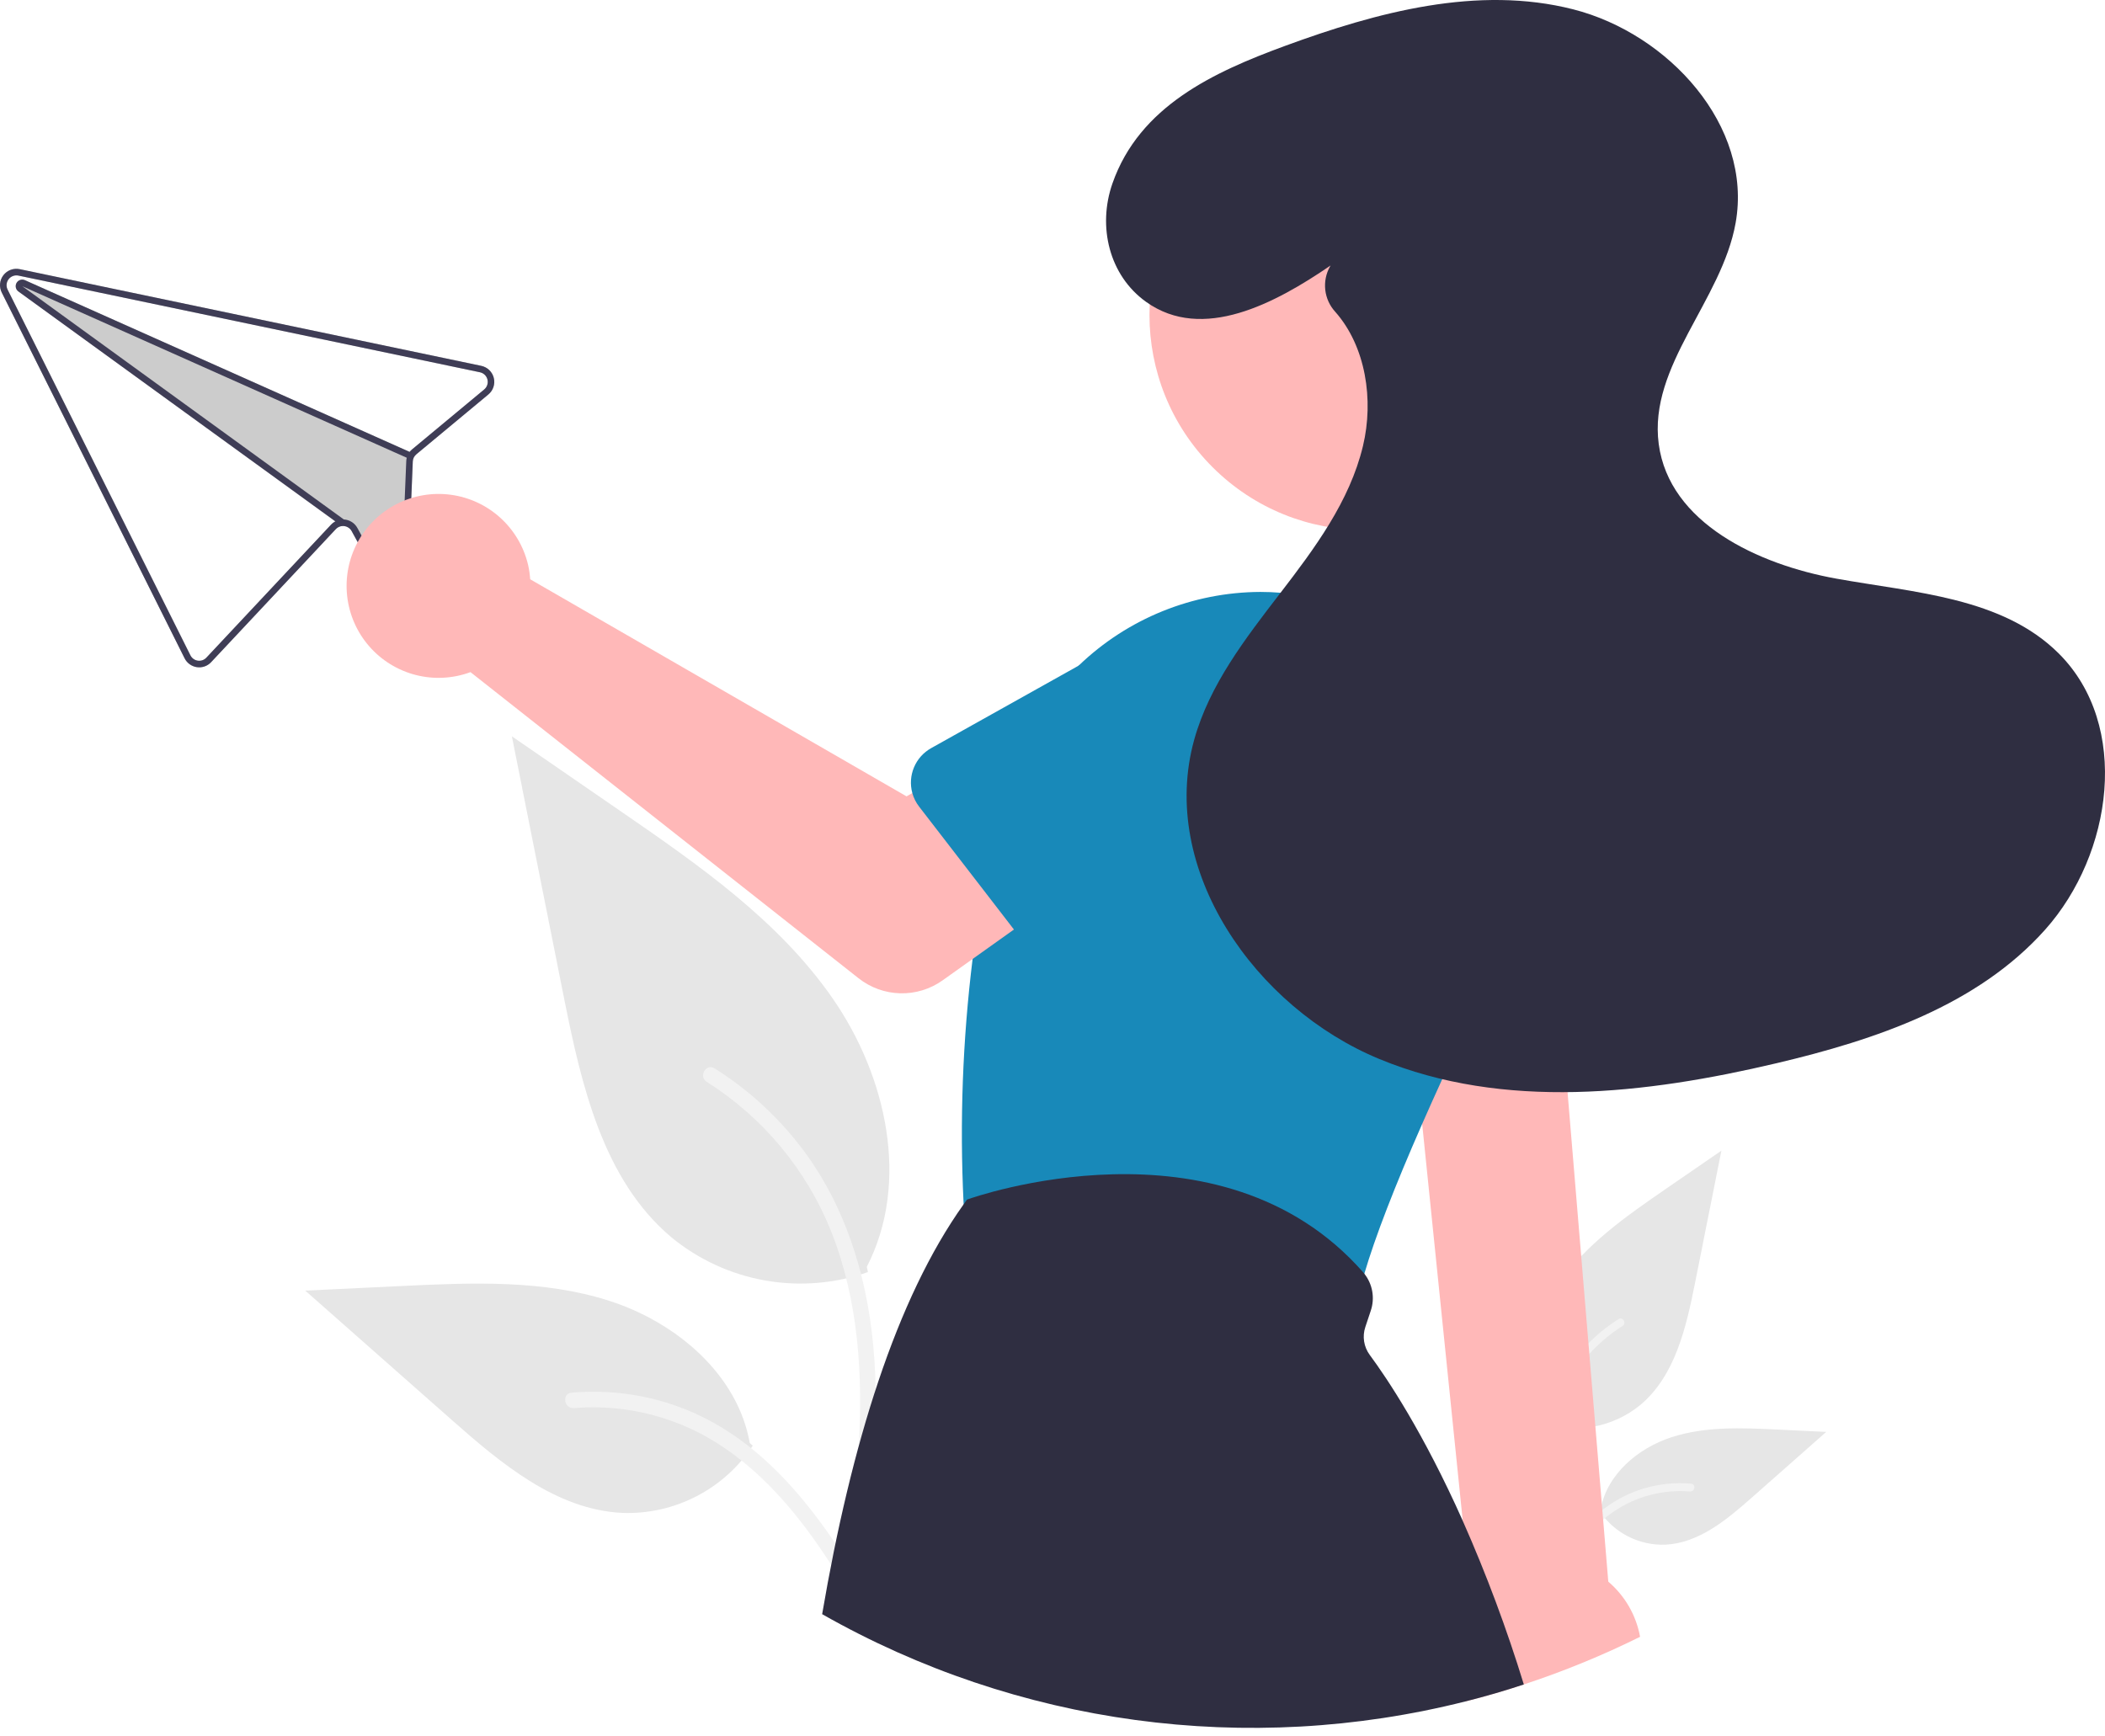 <svg width="200" height="165" viewBox="0 0 200 165" fill="none" xmlns="http://www.w3.org/2000/svg">
<g clip-path="url(#clip0_496_1710)">
<path d="M146.389 135.169C147.977 135.727 149.681 135.867 151.339 135.575C152.997 135.283 154.551 134.569 155.853 133.502C159.168 130.719 160.207 126.136 161.052 121.891L163.554 109.338L158.317 112.943C154.551 115.536 150.701 118.213 148.093 121.968C145.486 125.724 144.348 130.851 146.443 134.915" fill="#E6E6E6"/>
<path d="M146.836 150.368C146.306 146.507 145.761 142.597 146.133 138.695C146.463 135.229 147.521 131.845 149.673 129.069C150.815 127.599 152.206 126.339 153.781 125.347C154.192 125.087 154.57 125.739 154.161 125.997C151.435 127.719 149.327 130.263 148.14 133.262C146.829 136.596 146.618 140.231 146.844 143.772C146.981 145.914 147.27 148.042 147.562 150.168C147.585 150.264 147.571 150.365 147.522 150.451C147.473 150.537 147.394 150.601 147.299 150.63C147.203 150.656 147.1 150.643 147.014 150.594C146.927 150.545 146.863 150.464 146.836 150.368Z" fill="#F2F2F2"/>
<path d="M151.941 143.536C152.622 144.571 153.559 145.413 154.66 145.982C155.761 146.55 156.989 146.825 158.227 146.78C161.41 146.629 164.063 144.408 166.451 142.3L173.514 136.063L168.839 135.84C165.477 135.679 162.029 135.529 158.827 136.565C155.625 137.602 152.671 140.097 152.086 143.412" fill="#E6E6E6"/>
<path d="M145.338 152.587C147.889 148.073 150.848 143.056 156.136 141.453C157.606 141.009 159.147 140.849 160.677 140.984C161.159 141.026 161.039 141.769 160.557 141.727C157.993 141.514 155.434 142.192 153.31 143.645C151.266 145.036 149.675 146.97 148.329 149.02C147.504 150.276 146.765 151.586 146.026 152.893C145.79 153.311 145.099 153.01 145.338 152.587V152.587Z" fill="#F2F2F2"/>
<path d="M82.463 120.876C79.334 121.976 75.974 122.251 72.707 121.676C69.44 121.101 66.377 119.693 63.811 117.59C57.278 112.107 55.23 103.073 53.563 94.708C51.92 86.461 50.277 78.214 48.634 69.967L58.954 77.073C66.376 82.184 73.965 87.458 79.104 94.86C84.243 102.262 86.486 112.367 82.357 120.377" fill="#E6E6E6"/>
<path d="M81.581 150.831C82.626 143.222 83.7 135.515 82.967 127.825C82.317 120.995 80.233 114.324 75.991 108.855C73.739 105.957 70.999 103.474 67.894 101.518C67.085 101.007 66.34 102.29 67.146 102.799C72.518 106.194 76.673 111.208 79.013 117.117C81.596 123.689 82.011 130.852 81.566 137.832C81.297 142.054 80.726 146.248 80.151 150.436C80.106 150.626 80.134 150.825 80.23 150.994C80.326 151.164 80.483 151.29 80.669 151.349C80.859 151.4 81.061 151.374 81.232 151.277C81.402 151.18 81.528 151.02 81.581 150.831Z" fill="#F2F2F2"/>
<path d="M71.52 137.367C70.178 139.407 68.333 141.066 66.163 142.186C63.993 143.306 61.572 143.849 59.131 143.761C52.86 143.463 47.631 139.086 42.925 134.93L29.004 122.639L38.217 122.198C44.843 121.881 51.64 121.585 57.951 123.629C64.261 125.672 70.082 130.589 71.236 137.122" fill="#E6E6E6"/>
<path d="M84.534 155.204C79.506 146.308 73.674 136.421 63.254 133.261C60.356 132.385 57.318 132.072 54.303 132.337C53.353 132.419 53.59 133.884 54.539 133.802C59.593 133.382 64.637 134.717 68.823 137.581C72.85 140.322 75.986 144.133 78.64 148.175C80.266 150.651 81.722 153.231 83.178 155.809C83.644 156.632 85.004 156.038 84.534 155.204Z" fill="#F2F2F2"/>
<path d="M45.728 34.764L2.439 25.694L1.877 25.577C1.59 25.516 1.293 25.538 1.018 25.639C0.743 25.74 0.503 25.917 0.324 26.149C0.145 26.381 0.035 26.659 0.007 26.95C-0.021 27.241 0.034 27.535 0.166 27.797L17.538 62.554C17.65 62.777 17.815 62.97 18.017 63.116C18.22 63.263 18.455 63.359 18.702 63.395C18.95 63.432 19.203 63.409 19.44 63.326C19.677 63.243 19.89 63.104 20.061 62.92L31.909 50.278C31.993 50.186 32.096 50.112 32.21 50.062C32.324 50.011 32.447 49.984 32.572 49.984C32.742 49.98 32.91 50.023 33.057 50.108C33.204 50.192 33.326 50.315 33.408 50.463L35.877 54.966C36.035 55.266 36.289 55.505 36.598 55.644C36.907 55.784 37.254 55.816 37.583 55.735L37.596 55.733C37.929 55.66 38.228 55.477 38.446 55.214C38.663 54.95 38.785 54.622 38.793 54.28L39.22 43.85C39.225 43.72 39.257 43.593 39.313 43.475C39.374 43.359 39.456 43.256 39.556 43.171L46.401 37.484C46.626 37.297 46.794 37.051 46.885 36.773C46.977 36.495 46.988 36.197 46.917 35.913C46.847 35.629 46.698 35.37 46.488 35.167C46.278 34.964 46.014 34.824 45.728 34.764V34.764ZM46.006 37.006L39.161 42.693C39.072 42.766 38.991 42.849 38.92 42.94L2.367 26.623C2.335 26.608 2.301 26.597 2.266 26.588C2.126 26.553 1.977 26.568 1.846 26.631C1.715 26.693 1.61 26.8 1.549 26.932C1.488 27.064 1.476 27.212 1.513 27.353C1.55 27.493 1.636 27.616 1.754 27.7L31.859 49.54C31.707 49.62 31.571 49.726 31.455 49.852L19.607 62.494C19.504 62.604 19.377 62.687 19.235 62.736C19.093 62.786 18.941 62.8 18.793 62.779C18.644 62.757 18.503 62.7 18.381 62.612C18.259 62.524 18.16 62.408 18.093 62.274L0.721 27.517C0.643 27.36 0.611 27.184 0.628 27.01C0.646 26.836 0.712 26.67 0.819 26.531C0.926 26.392 1.07 26.287 1.234 26.226C1.398 26.165 1.576 26.151 1.748 26.187L2.324 26.307L45.599 35.374C45.771 35.41 45.929 35.493 46.055 35.615C46.182 35.737 46.271 35.892 46.314 36.063C46.356 36.233 46.35 36.412 46.295 36.579C46.241 36.746 46.14 36.894 46.006 37.006L46.006 37.006Z" fill="#CCCCCC"/>
<path d="M45.728 34.764L2.439 25.694L1.877 25.577C1.59 25.516 1.293 25.538 1.018 25.639C0.743 25.74 0.503 25.917 0.324 26.149C0.145 26.381 0.035 26.659 0.007 26.95C-0.021 27.241 0.034 27.535 0.166 27.797L17.538 62.554C17.65 62.777 17.815 62.97 18.017 63.116C18.22 63.263 18.455 63.359 18.702 63.395C18.95 63.432 19.203 63.409 19.44 63.326C19.677 63.243 19.89 63.104 20.061 62.92L31.909 50.278C31.993 50.186 32.096 50.112 32.21 50.062C32.324 50.011 32.447 49.984 32.572 49.984C32.742 49.98 32.91 50.023 33.057 50.108C33.204 50.192 33.326 50.315 33.408 50.463L35.877 54.966C36.035 55.266 36.289 55.505 36.598 55.644C36.907 55.784 37.254 55.816 37.583 55.735L37.596 55.733C37.929 55.66 38.228 55.477 38.446 55.214C38.663 54.95 38.785 54.622 38.793 54.28L39.22 43.85C39.225 43.72 39.257 43.593 39.313 43.475C39.374 43.359 39.456 43.256 39.556 43.171L46.401 37.484C46.626 37.297 46.794 37.051 46.885 36.773C46.977 36.495 46.988 36.197 46.917 35.913C46.847 35.629 46.698 35.37 46.488 35.167C46.278 34.964 46.014 34.824 45.728 34.764V34.764ZM46.006 37.006L39.161 42.694C39.072 42.766 38.991 42.849 38.92 42.94C38.856 43.02 38.801 43.108 38.756 43.2C38.709 43.295 38.672 43.394 38.645 43.496L38.646 43.499C38.618 43.606 38.602 43.716 38.599 43.826L38.172 54.256C38.169 54.461 38.096 54.659 37.966 54.817C37.836 54.975 37.655 55.085 37.455 55.127L37.448 55.128C37.251 55.179 37.042 55.161 36.856 55.077C36.669 54.994 36.517 54.85 36.422 54.67L33.953 50.164C33.825 49.932 33.641 49.737 33.417 49.596C33.193 49.456 32.937 49.375 32.673 49.361L32.67 49.362C32.635 49.361 32.599 49.359 32.565 49.361C32.318 49.362 32.076 49.424 31.859 49.54C31.707 49.62 31.571 49.726 31.455 49.852L19.607 62.494C19.504 62.604 19.377 62.687 19.235 62.736C19.093 62.786 18.941 62.8 18.793 62.779C18.644 62.757 18.503 62.7 18.381 62.612C18.259 62.524 18.16 62.408 18.093 62.274L0.721 27.517C0.643 27.36 0.611 27.184 0.628 27.01C0.646 26.836 0.712 26.67 0.819 26.531C0.926 26.392 1.07 26.287 1.234 26.226C1.398 26.165 1.576 26.151 1.748 26.187L2.324 26.307L45.599 35.374C45.771 35.41 45.929 35.493 46.055 35.615C46.182 35.737 46.271 35.892 46.314 36.063C46.356 36.233 46.35 36.412 46.295 36.579C46.241 36.746 46.14 36.894 46.006 37.006L46.006 37.006Z" fill="#3F3D56"/>
<path d="M39.059 43.001L38.805 43.569L38.646 43.499L38.645 43.496L2.121 27.196L32.67 49.362L32.673 49.361L32.754 49.423L32.39 49.926L31.859 49.54L1.754 27.7C1.636 27.616 1.55 27.493 1.513 27.353C1.476 27.212 1.488 27.064 1.549 26.932C1.61 26.8 1.715 26.693 1.846 26.631C1.977 26.568 2.126 26.553 2.267 26.588C2.301 26.597 2.335 26.608 2.367 26.623L38.92 42.94L39.059 43.001Z" fill="#3F3D56"/>
<path d="M133.042 86.454L134.622 101.9L134.653 102.217L135.123 106.797L138.979 144.511V144.517L139.728 151.834C139.436 152.227 139.177 152.644 138.954 153.081C138.275 154.422 137.943 155.911 137.988 157.413C138.034 158.916 138.456 160.382 139.215 161.679C141.096 161.207 142.952 160.668 144.781 160.062C148.566 158.817 152.257 157.304 155.827 155.535C155.456 153.492 154.389 151.64 152.807 150.295L148.936 103.778L148.597 99.698L147.493 86.454H133.042Z" fill="#FFB8B8"/>
<path d="M144.115 44.386C152.099 36.402 152.099 23.457 144.115 15.472C136.13 7.488 123.185 7.488 115.201 15.472C107.217 23.457 107.217 36.402 115.201 44.386C123.185 52.37 136.13 52.37 144.115 44.386Z" fill="#FFB8B8"/>
<path d="M91.551 114.313C91.554 114.354 91.557 114.394 91.56 114.431C91.628 115.229 91.949 115.984 92.477 116.586C93.004 117.188 93.711 117.605 94.492 117.777L125.004 124.441C125.269 124.499 125.539 124.528 125.81 124.528C126.628 124.528 127.424 124.259 128.075 123.763C128.726 123.267 129.196 122.572 129.414 121.783C129.479 121.54 129.55 121.291 129.628 121.033V121.03C130.657 117.535 132.495 112.777 135.123 106.797C135.717 105.445 136.352 104.028 137.029 102.546C137.153 102.273 137.281 101.996 137.405 101.719C138.802 98.687 140.359 95.406 142.079 91.874C142.921 90.148 143.556 88.329 143.973 86.454C145.081 81.505 144.643 76.335 142.72 71.643C142.328 70.688 141.876 69.758 141.367 68.86C139.359 65.319 136.513 62.325 133.079 60.14C129.646 57.955 125.728 56.645 121.671 56.325C121.027 56.272 120.386 56.247 119.743 56.247C113.304 56.275 107.124 58.783 102.487 63.25C99.751 65.903 97.673 69.16 96.42 72.759C96.34 72.986 96.265 73.216 96.19 73.447C95.041 77.088 94.119 80.798 93.429 84.554C93.015 86.784 92.68 88.982 92.409 91.125C91.461 98.816 91.173 106.573 91.551 114.313Z" fill="#1889B9"/>
<path d="M78.114 153.383C96.651 163.919 118.54 166.891 139.215 161.679C141.097 161.207 142.952 160.668 144.782 160.062C143.158 154.77 141.221 149.579 138.979 144.517V144.511C135.241 136.13 131.808 131.003 130.135 128.739C129.86 128.364 129.679 127.929 129.607 127.469C129.535 127.01 129.574 126.54 129.722 126.099L130.241 124.541C130.439 123.951 130.486 123.322 130.379 122.709C130.272 122.097 130.014 121.521 129.628 121.033V121.03C129.594 120.987 129.557 120.943 129.519 120.899C115.927 105.414 92.232 113.862 91.992 113.949L91.874 113.993L91.8 114.096C91.719 114.208 91.638 114.316 91.56 114.431C85.136 123.434 80.866 137.272 78.114 153.383Z" fill="#2F2E41"/>
<path d="M50.175 53.678C50.278 54.127 50.344 54.584 50.374 55.044L86.133 75.673L94.825 70.669L104.09 82.799L89.564 93.152C88.391 93.989 86.978 94.422 85.537 94.387C84.097 94.352 82.706 93.85 81.575 92.958L44.702 63.868C43.037 64.484 41.225 64.579 39.506 64.14C37.787 63.701 36.242 62.749 35.077 61.41C33.912 60.072 33.182 58.41 32.985 56.647C32.787 54.884 33.131 53.102 33.971 51.539C34.81 49.975 36.106 48.705 37.685 47.896C39.265 47.087 41.053 46.779 42.812 47.011C44.571 47.243 46.218 48.005 47.533 49.197C48.849 50.388 49.77 51.951 50.175 53.678Z" fill="#FFB8B8"/>
<path d="M86.681 75.356V75.359C86.811 75.827 87.03 76.265 87.328 76.649L93.429 84.554L96.336 88.326L98.886 91.629C99.215 92.055 99.632 92.405 100.108 92.656C100.584 92.906 101.109 93.051 101.647 93.081C102.184 93.11 102.721 93.023 103.222 92.827C103.723 92.63 104.176 92.327 104.549 91.939L113.809 82.325L117.631 78.353C119.803 76.659 121.214 74.173 121.555 71.44C121.896 68.707 121.139 65.95 119.45 63.774C117.762 61.598 115.279 60.18 112.547 59.832C109.815 59.484 107.056 60.233 104.876 61.916L102.487 63.25L88.466 71.093C87.736 71.502 87.163 72.144 86.84 72.917C86.516 73.689 86.46 74.548 86.681 75.356H86.681Z" fill="#1889B9"/>
<path d="M127.125 80.312L127.709 98.986L127.712 99.104C127.729 99.642 127.861 100.171 128.101 100.653C128.34 101.136 128.681 101.561 129.099 101.899C129.518 102.238 130.004 102.483 130.526 102.617C131.048 102.75 131.592 102.77 132.122 102.674L134.653 102.217L135.3 102.099H135.303L137.405 101.719L148.597 99.698L150.739 99.312C151.269 99.216 151.771 99.007 152.213 98.699C152.654 98.392 153.024 97.992 153.298 97.529C153.571 97.066 153.742 96.549 153.798 96.013C153.854 95.478 153.794 94.937 153.622 94.427L147.586 76.556C147.082 73.849 145.524 71.453 143.255 69.892C140.986 68.332 138.191 67.734 135.482 68.232C132.774 68.729 130.373 70.28 128.807 72.545C127.24 74.809 126.635 77.603 127.125 80.312Z" fill="#1889B9"/>
<path d="M126.422 25.227C121.167 28.823 114.267 32.52 108.9 28.69C105.376 26.175 104.266 21.518 105.695 17.432C108.265 10.083 115.326 6.847 122.078 4.367C130.855 1.143 140.412 -1.422 149.473 0.887C158.535 3.196 166.543 11.969 164.907 21.176C163.591 28.579 156.608 34.74 157.599 42.194C158.597 49.696 167.034 53.645 174.482 54.985C181.93 56.326 190.265 56.757 195.618 62.107C202.446 68.932 200.741 81.13 194.316 88.336C187.89 95.542 178.194 98.808 168.799 101.028C156.35 103.97 142.886 105.517 131.063 100.634C119.241 95.752 110.04 82.609 113.465 70.284C114.912 65.079 118.32 60.679 121.613 56.396C124.907 52.113 128.242 47.634 129.498 42.379C130.545 38 129.77 32.915 126.866 29.63C126.338 29.055 126.006 28.328 125.917 27.552C125.828 26.777 125.987 25.993 126.371 25.313L126.422 25.227Z" fill="#2F2E41"/>
</g>
<defs>
<clipPath id="clip0_496_1710">
<rect width="200" height="164.189" fill="white"/>
</clipPath>
</defs>
</svg>
